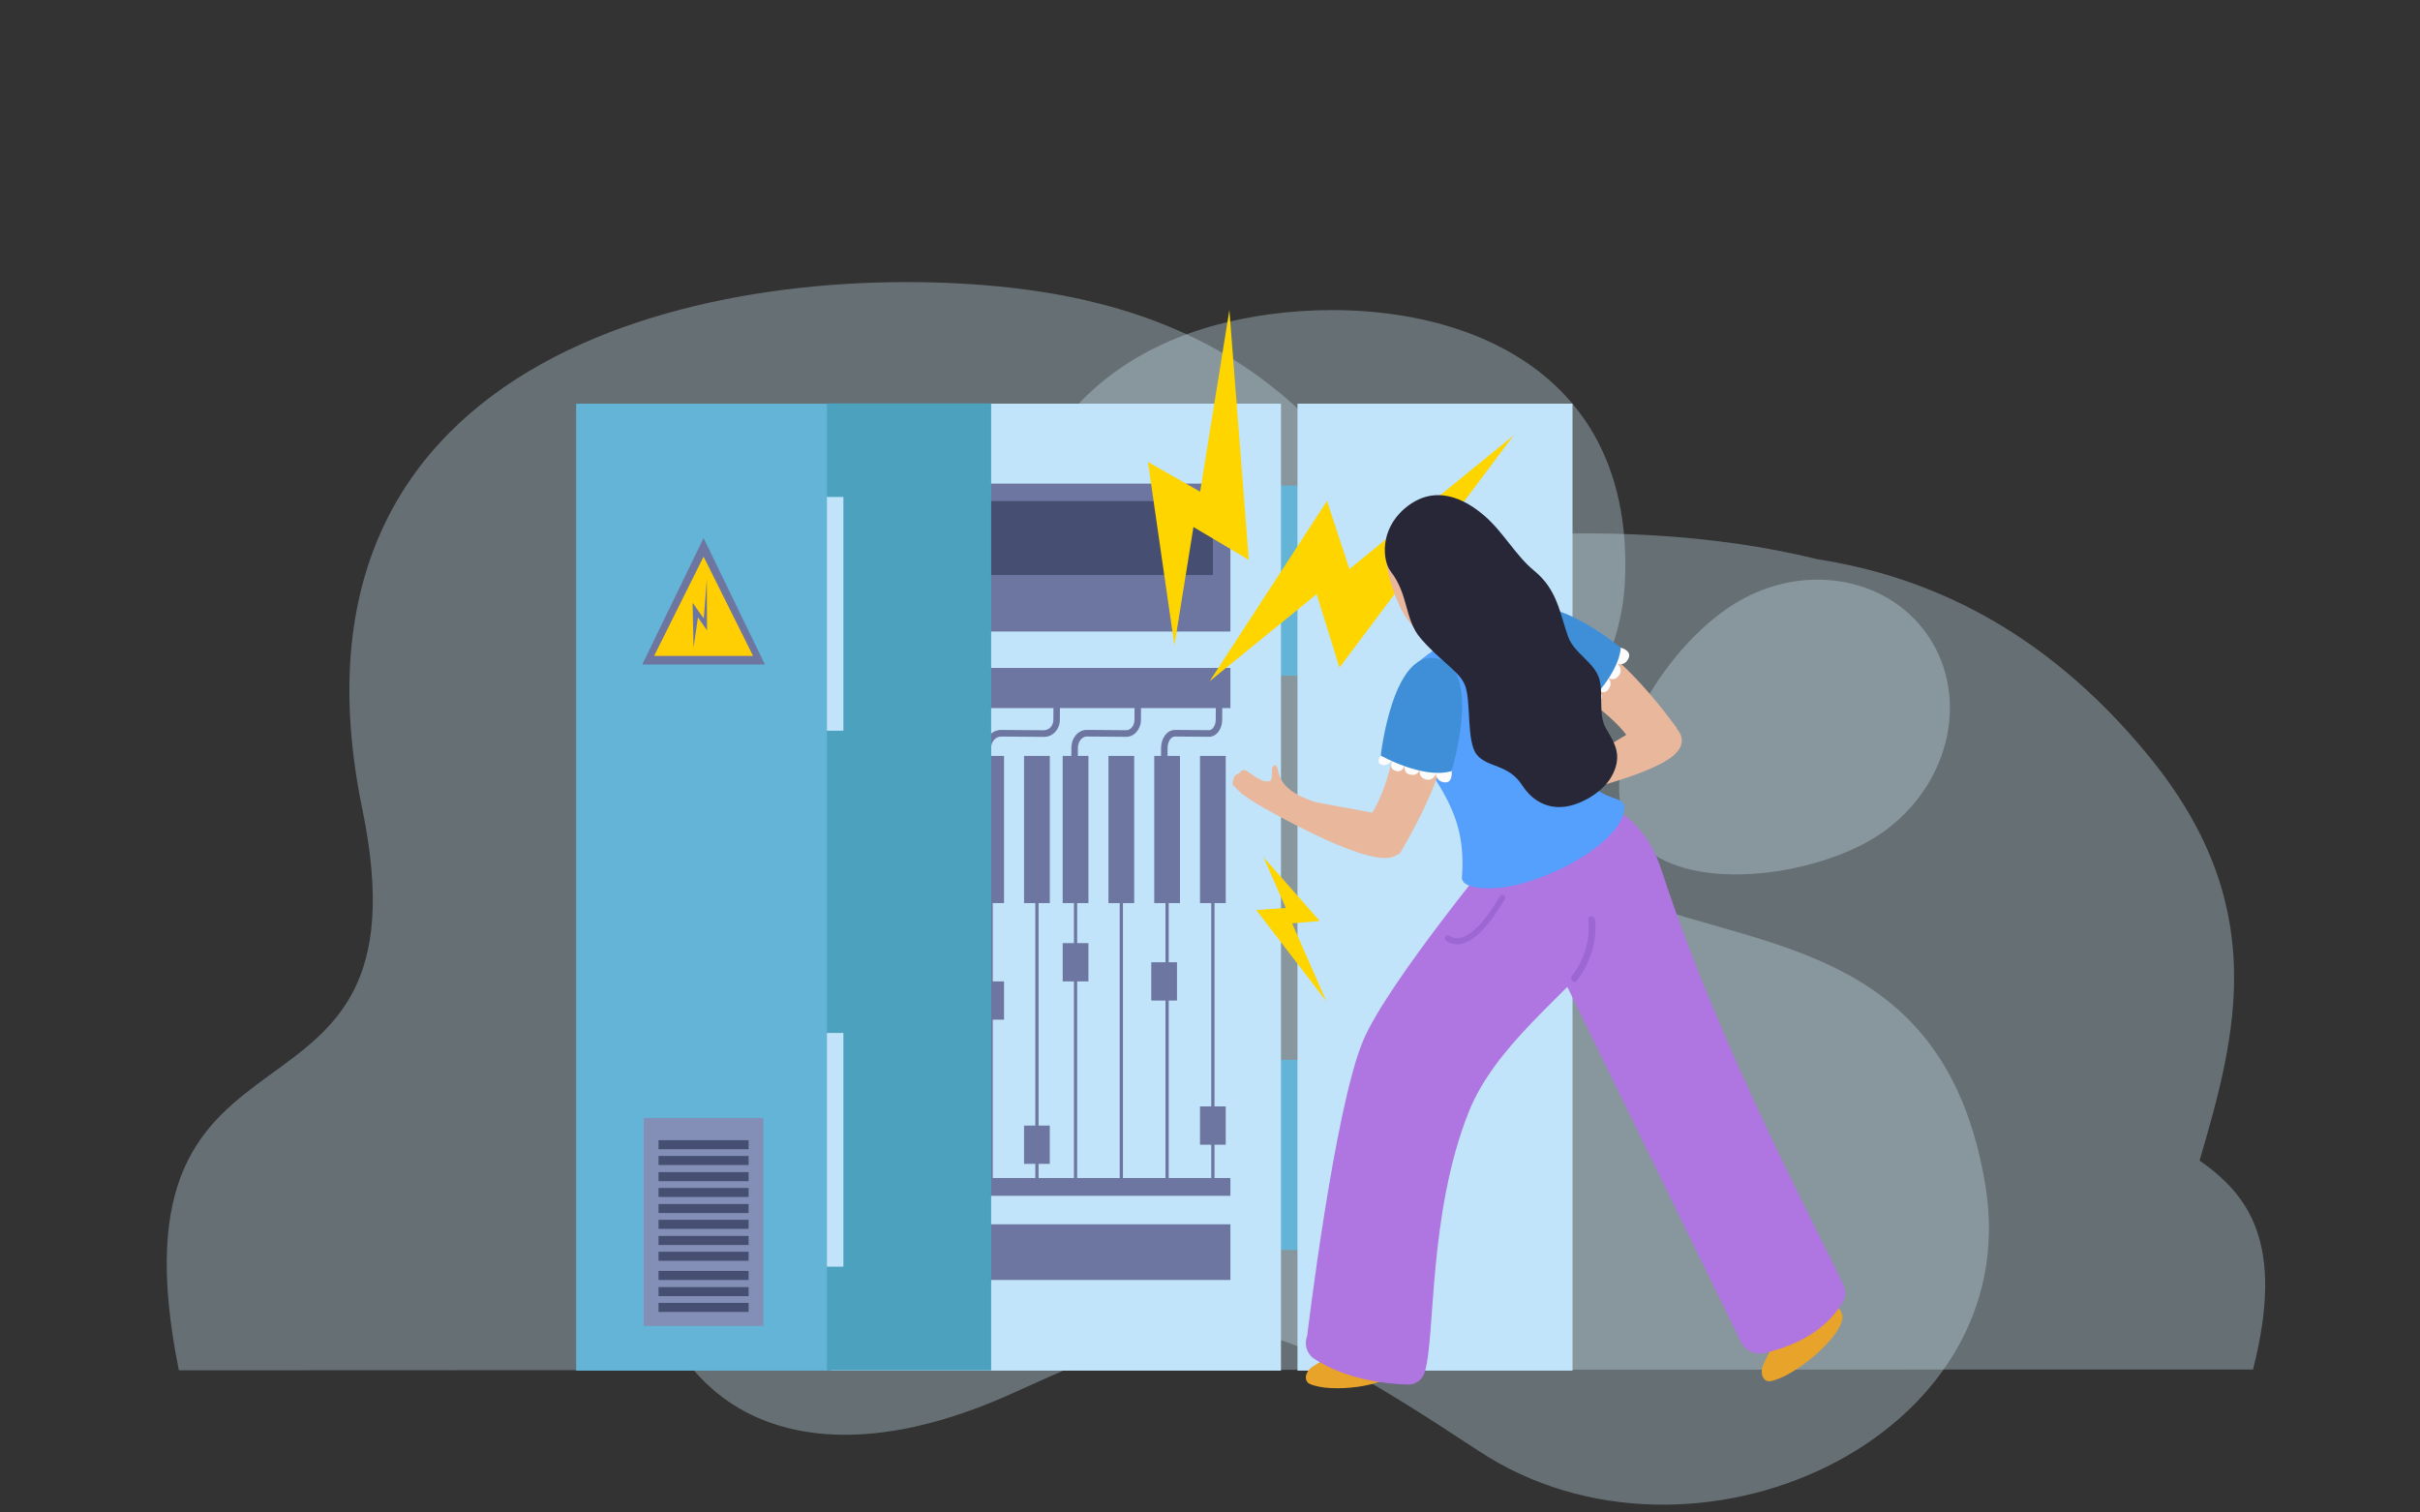 <?xml version="1.0" encoding="UTF-8" standalone="no"?>
<svg
   id="eAMRNXQb2CD1"
   viewBox="0 0 12000 7500"
   shape-rendering="geometricPrecision"
   text-rendering="geometricPrecision"
   version="1.1"
   sodipodi:docname="intro-2.svg"
   inkscape:version="1.2 (dc2aedaf03, 2022-05-15)"
   xmlns:inkscape="http://www.inkscape.org/namespaces/inkscape"
   xmlns:sodipodi="http://sodipodi.sourceforge.net/DTD/sodipodi-0.dtd"
   xmlns="http://www.w3.org/2000/svg"
   xmlns:svg="http://www.w3.org/2000/svg">
  <rect x="0" y="0" width="12000" height="7500" fill="#333333" stroke="none"/>
  <defs
     id="defs19320" />
  <sodipodi:namedview
     id="namedview19318"
     pagecolor="#ffffff"
     bordercolor="#000000"
     borderopacity="0.25"
     inkscape:showpageshadow="2"
     inkscape:pageopacity="0.0"
     inkscape:pagecheckerboard="0"
     inkscape:deskcolor="#d1d1d1"
     showgrid="false"
     inkscape:zoom="0.10141667"
     inkscape:cx="8366.4747"
     inkscape:cy="4358.2579"
     inkscape:window-width="1920"
     inkscape:window-height="1057"
     inkscape:window-x="-8"
     inkscape:window-y="-8"
     inkscape:window-maximized="1"
     inkscape:current-layer="eAMRNXQb2CD1" />
  <style
     id="style19009"><![CDATA[
#eAMRNXQb2CD8 {animation: eAMRNXQb2CD8_c_o 3000ms linear infinite normal forwards}@keyframes eAMRNXQb2CD8_c_o { 0% {opacity: 1} 10% {opacity: 0} 20% {opacity: 1} 30% {opacity: 0} 40% {opacity: 1} 50% {opacity: 0} 60% {opacity: 1} 70% {opacity: 0} 80% {opacity: 1} 90% {opacity: 0} 100% {opacity: 1}} #eAMRNXQb2CD117_ts {animation: eAMRNXQb2CD117_ts__ts 3000ms linear infinite normal forwards}@keyframes eAMRNXQb2CD117_ts__ts { 0% {transform: translate(7379.5px,4716.5px) scale(0,0)} 33.333% {transform: translate(7379.5px,4716.5px) scale(1,1)} 100% {transform: translate(7379.5px,4716.5px) scale(1,1)}} #eAMRNXQb2CD117 {animation: eAMRNXQb2CD117_c_o 3000ms linear infinite normal forwards}@keyframes eAMRNXQb2CD117_c_o { 0% {opacity: 0} 33.333% {opacity: 1} 100% {opacity: 0}}
]]></style>
  <path
     d="M 887,6795 C 495,4860 2158,5766 1797,4014 1321,1711 3591,1290 4948,1420 c 1454,139 1736,985 2123,1292 118,-22 246,-39 386,-51 461,-36 1036,-16 1555,112 536,84 1115,335 1637,969 612,742 444,1379 258,2013 240,168 426,406 265,1036 H 9891 Z"
     fill="#a0dcf7"
     fill-rule="evenodd"
     stroke-width="28.222"
     stroke-linejoin="round"
     id="path19013"
     style="fill:#cfebf8;fill-opacity:0.329" />
  <path
     d="M 7333.248,7195.433 C 6202.828,6450.68 6047.856,6440.452 5029.92,6904.745 3927.185,7407.709 3268.557,6947.09 3191.42,6157.301 3060.042,4812.062 5219.717,5245.403 4995.008,3529.45 4829.415,2265.227 5423.182,1704.577 6221.981,1569.548 c 790.354,-133.589 1896.659,123.186 1835.018,1322.448 -34.041,663.38 -742.992,1201.24 -101.08,1509.786 664.026,319.037 1684.313,213.615 1889.607,1480.711 203.465,1255.791 -1455.513,2009.332 -2512.278,1312.94"
     style="fill:#cfebf8;fill-opacity:0.329;fill-rule:nonzero;stroke:none;stroke-width:8.838"
     id="path800" />
  <path
     d="m 8634.66,2973.913 c 359.307,-198.549 790.441,-90.705 962.999,240.894 172.645,331.599 21.243,761.44 -338.065,959.983 -359.307,198.549 -1015.237,256.148 -1187.882,-75.451 -172.558,-331.512 203.64,-926.789 562.947,-1125.426"
     style="fill:#cfebf8;fill-opacity:0.329;fill-rule:nonzero;stroke:none;stroke-width:8.838"
     id="path802" />
  <path
     d="m 6495.184,3350.461 h -204.684 v -942.851 h 204.684 v 942.851"
     style="fill:#64b4d7;fill-opacity:1;fill-rule:nonzero;stroke:none;stroke-width:8.838"
     id="path804" />
  <path
     d="m 6495.184,6198.212 h -204.684 v -942.851 h 204.684 v 942.851"
     style="fill:#64b4d7;fill-opacity:1;fill-rule:nonzero;stroke:none;stroke-width:8.838"
     id="path806" />
  <path
     d="M 4120.639,6796.545 H 2856.925 V 2001.724 h 1263.713 v 4794.82"
     style="fill:#64b4d7;fill-opacity:1;fill-rule:nonzero;stroke:none;stroke-width:8.838"
     id="path808" />
  <path
     d="M 6351.879,6796.545 H 4120.639 V 2001.724 H 6351.879 v 4794.82"
     style="fill:#c1e4fa;fill-opacity:1;fill-rule:nonzero;stroke:none;stroke-width:8.838"
     id="path810" />
  <path
     d="M 6433.805,6796.545 H 7797.64 V 2001.724 H 6433.805 v 4794.82"
     style="fill:#c1e4fa;fill-opacity:1;fill-rule:nonzero;stroke:none;stroke-width:8.838"
     id="path812" />
  <path
     d="M 3785.448,6575.117 H 3192.203 V 5544.077 h 593.244 v 1031.04"
     style="fill:#848fb7;fill-opacity:1;fill-rule:nonzero;stroke:none;stroke-width:8.838"
     id="path814" />
  <path
     d="m 3712.141,5698.748 h -446.631 v -44.855 h 446.631 v 44.855"
     style="fill:#464f72;fill-opacity:1;fill-rule:nonzero;stroke:none;stroke-width:8.838"
     id="path816" />
  <path
     d="m 3712.141,5776.984 h -446.631 v -44.861 h 446.631 v 44.861"
     style="fill:#464f72;fill-opacity:1;fill-rule:nonzero;stroke:none;stroke-width:8.838"
     id="path818" />
  <path
     d="m 3712.141,5857.193 h -446.631 v -44.949 h 446.631 v 44.949"
     style="fill:#464f72;fill-opacity:1;fill-rule:nonzero;stroke:none;stroke-width:8.838"
     id="path820" />
  <path
     d="m 3712.141,5935.429 h -446.631 v -44.774 h 446.631 v 44.774"
     style="fill:#464f72;fill-opacity:1;fill-rule:nonzero;stroke:none;stroke-width:8.838"
     id="path822" />
  <path
     d="m 3712.141,6015.099 h -446.631 v -44.774 h 446.631 v 44.774"
     style="fill:#464f72;fill-opacity:1;fill-rule:nonzero;stroke:none;stroke-width:8.838"
     id="path824" />
  <path
     d="m 3712.141,6093.423 h -446.631 v -44.861 h 446.631 v 44.861"
     style="fill:#464f72;fill-opacity:1;fill-rule:nonzero;stroke:none;stroke-width:8.838"
     id="path826" />
  <path
     d="m 3712.141,6173.538 h -446.631 v -44.855 h 446.631 v 44.855"
     style="fill:#464f72;fill-opacity:1;fill-rule:nonzero;stroke:none;stroke-width:8.838"
     id="path828" />
  <path
     d="m 3712.141,6251.862 h -446.631 v -44.855 h 446.631 v 44.855"
     style="fill:#464f72;fill-opacity:1;fill-rule:nonzero;stroke:none;stroke-width:8.838"
     id="path830" />
  <path
     d="m 3712.141,6347.055 h -446.631 v -44.861 h 446.631 v 44.861"
     style="fill:#464f72;fill-opacity:1;fill-rule:nonzero;stroke:none;stroke-width:8.838"
     id="path832" />
  <path
     d="m 3712.141,6427.176 h -446.631 v -44.861 h 446.631 v 44.861"
     style="fill:#464f72;fill-opacity:1;fill-rule:nonzero;stroke:none;stroke-width:8.838"
     id="path834" />
  <path
     d="m 3712.141,6505.5 h -446.631 v -44.861 h 446.631 v 44.861"
     style="fill:#464f72;fill-opacity:1;fill-rule:nonzero;stroke:none;stroke-width:8.838"
     id="path836" />
  <path
     d="m 3792.935,3294.921 h -608.219 l 304.11,-626.769 z"
     style="fill:#6d76a1;fill-opacity:1;fill-rule:nonzero;stroke:none;stroke-width:8.838"
     id="path838" />
  <path
     d="m 3243.57,3252.489 245.255,-492.285 245.342,492.285 z"
     style="fill:#ffcf03;fill-opacity:1;fill-rule:nonzero;stroke:none;stroke-width:8.838"
     id="path840" />
  <path
     d="m 3439.025,3211.577 -4.701,-222.322 55.546,77.422 15.062,-195.676 1.045,254.984 -45.012,-64.328 -21.94,149.919"
     style="fill:#6d76a1;fill-opacity:1;fill-rule:nonzero;stroke:none;stroke-width:8.838"
     id="path842" />
  <path
     d="M 6101.139,3131.544 H 4397.062 v -733.448 h 1704.077 v 733.448"
     style="fill:#6d76a1;fill-opacity:1;fill-rule:nonzero;stroke:none;stroke-width:8.838"
     id="path844" />
  <path
     d="M 6014.25,2851.448 H 4779.615 V 2484.764 H 6014.25 v 366.684"
     style="fill:#464f72;fill-opacity:1;fill-rule:nonzero;stroke:none;stroke-width:8.838"
     id="path846" />
  <path
     d="M 6101.139,3511.235 H 4397.062 v -199.088 h 1704.077 v 199.088"
     style="fill:#6d76a1;fill-opacity:1;fill-rule:nonzero;stroke:none;stroke-width:8.838"
     id="path848" />
  <path
     d="m 4524.696,4478.222 h -127.634 v -729.862 h 127.634 v 729.862"
     style="fill:#6d76a1;fill-opacity:1;fill-rule:nonzero;stroke:none;stroke-width:8.838"
     id="path850" />
  <path
     d="m 4751.668,4478.222 h -127.634 v -729.862 h 127.634 v 729.862"
     style="fill:#6d76a1;fill-opacity:1;fill-rule:nonzero;stroke:none;stroke-width:8.838"
     id="path852" />
  <path
     d="m 4978.727,4478.222 h -127.721 v -729.862 h 127.721 v 729.862"
     style="fill:#6d76a1;fill-opacity:1;fill-rule:nonzero;stroke:none;stroke-width:8.838"
     id="path854" />
  <path
     d="m 5205.699,4478.222 h -127.808 v -729.862 h 127.808 v 729.862"
     style="fill:#6d76a1;fill-opacity:1;fill-rule:nonzero;stroke:none;stroke-width:8.838"
     id="path856" />
  <path
     d="m 5397.15,4478.222 h -127.721 v -729.862 h 127.721 v 729.862"
     style="fill:#6d76a1;fill-opacity:1;fill-rule:nonzero;stroke:none;stroke-width:8.838"
     id="path858" />
  <path
     d="M 5624.122,4478.222 H 5496.489 v -729.862 h 127.633 v 729.862"
     style="fill:#6d76a1;fill-opacity:1;fill-rule:nonzero;stroke:none;stroke-width:8.838"
     id="path860" />
  <path
     d="m 5851.095,4478.222 h -127.633 v -729.862 h 127.633 v 729.862"
     style="fill:#6d76a1;fill-opacity:1;fill-rule:nonzero;stroke:none;stroke-width:8.838"
     id="path862" />
  <path
     d="m 6078.067,4478.222 h -127.633 v -729.862 h 127.633 v 729.862"
     style="fill:#6d76a1;fill-opacity:1;fill-rule:nonzero;stroke:none;stroke-width:8.838"
     id="path864" />
  <path
     d="m 6022.26,5857.193 h -16.02 V 4399.091 h 16.02 v 1458.102"
     style="fill:#6d76a1;fill-opacity:1;fill-rule:nonzero;stroke:none;stroke-width:8.838"
     id="path866" />
  <path
     d="m 5795.288,5857.193 h -16.02 V 4399.091 h 16.02 v 1458.102"
     style="fill:#6d76a1;fill-opacity:1;fill-rule:nonzero;stroke:none;stroke-width:8.838"
     id="path868" />
  <path
     d="m 5568.316,5857.193 h -16.02 V 4399.091 h 16.02 v 1458.102"
     style="fill:#6d76a1;fill-opacity:1;fill-rule:nonzero;stroke:none;stroke-width:8.838"
     id="path870" />
  <path
     d="m 5341.343,5857.193 h -16.02 V 4399.091 h 16.02 v 1458.102"
     style="fill:#6d76a1;fill-opacity:1;fill-rule:nonzero;stroke:none;stroke-width:8.838"
     id="path872" />
  <path
     d="M 5149.893,5857.193 H 5133.786 V 4399.091 h 16.107 v 1458.102"
     style="fill:#6d76a1;fill-opacity:1;fill-rule:nonzero;stroke:none;stroke-width:8.838"
     id="path874" />
  <path
     d="m 4922.833,5857.193 h -16.106 V 4399.091 h 16.106 v 1458.102"
     style="fill:#6d76a1;fill-opacity:1;fill-rule:nonzero;stroke:none;stroke-width:8.838"
     id="path876" />
  <path
     d="m 4695.861,5857.193 h -16.106 V 4399.091 h 16.106 v 1458.102"
     style="fill:#6d76a1;fill-opacity:1;fill-rule:nonzero;stroke:none;stroke-width:8.838"
     id="path878" />
  <path
     d="m 4468.889,5857.193 h -16.106 V 4399.091 h 16.106 v 1458.102"
     style="fill:#6d76a1;fill-opacity:1;fill-rule:nonzero;stroke:none;stroke-width:8.838"
     id="path880" />
  <path
     d="M 6101.139,5929.777 H 4397.062 v -88.283 h 1704.077 v 88.283"
     style="fill:#6d76a1;fill-opacity:1;fill-rule:nonzero;stroke:none;stroke-width:8.838"
     id="path882" />
  <path
     d="m 4455.307,3836.374 h -32.213 l 0.96,-127.849 c 0.326,-49.074 37.089,-88.821 82.1,-88.821 h 0.522 l 212.52,1.615 h 0.327 c 11.753,0 22.985,-5.114 31.517,-14.447 8.88,-9.69 13.843,-22.697 13.93,-36.693 l 1.13,-158.62 h 32.214 l -1.13,158.62 c -0.196,22.34 -8.271,43.334 -22.81,59.214 -14.801,16.149 -36.131,25.657 -55.459,24.762 l -212.52,-1.615 h -0.261 c -27.338,0 -49.712,25.031 -49.974,55.984 l -0.869,127.849"
     style="fill:#6d76a1;fill-opacity:1;fill-rule:nonzero;stroke:none;stroke-width:8.838"
     id="path884" />
  <path
     d="m 4913.518,3836.193 h -32.214 l 0.96,-127.936 c 0.196,-23.686 8.706,-45.938 24.116,-62.626 15.498,-16.863 36.044,-26.108 57.897,-26.108 h 0.699 l 212.433,1.548 c 12.015,-1.009 23.246,-5.047 31.865,-14.353 8.967,-9.784 13.93,-22.791 14.017,-36.787 l 1.13,-158.62 h 32.126 l -1.13,158.62 c -0.196,22.427 -8.271,43.422 -22.723,59.214 -14.714,15.968 -34.129,24.762 -54.849,24.762 h -0.699 l -212.433,-1.548 h -0.327 c -13.059,0 -25.335,5.585 -34.651,15.793 -9.751,10.585 -15.149,24.85 -15.323,40.104 l -0.869,127.936"
     style="fill:#6d76a1;fill-opacity:1;fill-rule:nonzero;stroke:none;stroke-width:8.838"
     id="path886" />
  <path
     d="m 5343.868,3836.018 h -32.126 l 0.96,-127.849 c 0.327,-49.255 33.606,-89.36 77.225,-88.821 l 194.846,1.548 h 0.196 c 22.114,0 40.31,-22.966 40.572,-51.227 l 1.13,-158.714 h 32.126 l -1.13,158.714 c -0.327,46.476 -32.91,84.064 -72.698,84.064 h -0.327 l -194.933,-1.548 h -0.327 c -24.291,0 -44.228,25.119 -44.489,55.984 l -0.96,127.849"
     style="fill:#6d76a1;fill-opacity:1;fill-rule:nonzero;stroke:none;stroke-width:8.838"
     id="path888" />
  <path
     d="m 5788.671,3836.193 h -32.126 l 0.869,-127.943 c 0.196,-22.966 6.878,-44.68 18.892,-61.186 12.885,-17.583 30.907,-27.636 49.626,-27.636 h 0.522 l 168.727,1.278 h 0.196 c 10.447,0 18.022,-8.162 21.591,-13.101 7.14,-9.777 11.319,-23.686 11.405,-38.126 l 1.13,-158.627 h 32.126 l -1.13,158.532 c -0.196,21.714 -6.445,42.257 -17.848,57.868 -12.189,16.782 -29.427,26.29 -47.275,26.29 h -0.327 l -168.814,-1.278 h -0.196 c -11.754,0 -20.024,9.064 -24.029,14.447 -7.748,10.679 -12.363,25.839 -12.45,41.537 l -0.869,127.849"
     style="fill:#6d76a1;fill-opacity:1;fill-rule:nonzero;stroke:none;stroke-width:8.838"
     id="path890" />
  <path
     d="M 6101.139,6347.055 H 4397.062 v -276.066 h 1704.077 v 276.066"
     style="fill:#6d76a1;fill-opacity:1;fill-rule:nonzero;stroke:none;stroke-width:8.838"
     id="path892" />
  <path
     d="m 4524.696,4961.444 h -127.634 v -189.842 h 127.634 v 189.842"
     style="fill:#6d76a1;fill-opacity:1;fill-rule:nonzero;stroke:none;stroke-width:8.838"
     id="path894" />
  <path
     d="m 4751.668,5499.398 h -127.634 v -189.936 h 127.634 v 189.936"
     style="fill:#6d76a1;fill-opacity:1;fill-rule:nonzero;stroke:none;stroke-width:8.838"
     id="path896" />
  <path
     d="m 4978.727,5056.368 h -127.721 v -189.849 h 127.721 v 189.849"
     style="fill:#6d76a1;fill-opacity:1;fill-rule:nonzero;stroke:none;stroke-width:8.838"
     id="path898" />
  <path
     d="m 5205.613,5771.244 h -127.721 v -189.849 h 127.721 v 189.849"
     style="fill:#6d76a1;fill-opacity:1;fill-rule:nonzero;stroke:none;stroke-width:8.838"
     id="path900" />
  <path
     d="m 5397.15,4866.519 h -127.633 v -189.842 h 127.633 v 189.842"
     style="fill:#6d76a1;fill-opacity:1;fill-rule:nonzero;stroke:none;stroke-width:8.838"
     id="path902" />
  <path
     d="m 5836.381,4961.444 h -127.634 v -189.842 h 127.634 v 189.842"
     style="fill:#6d76a1;fill-opacity:1;fill-rule:nonzero;stroke:none;stroke-width:8.838"
     id="path904" />
  <path
     d="M 6078.067,5676.32 H 5950.433 V 5486.384 h 127.633 v 189.936"
     style="fill:#6d76a1;fill-opacity:1;fill-rule:nonzero;stroke:none;stroke-width:8.838"
     id="path906" />
  <path
     d="m 4100.266,6795.199 h 814.558 V 2000.378 h -814.558 v 4794.82"
     style="fill:#4ca1bf;fill-opacity:1;fill-rule:nonzero;stroke:none;stroke-width:8.838"
     id="path908" />
  <path
     d="m 4182.105,3623.385 h -81.839 V 2464.308 h 81.839 v 1159.077"
     style="fill:#c1e4fa;fill-opacity:1;fill-rule:nonzero;stroke:none;stroke-width:8.838"
     id="path910" />
  <path
     d="m 4182.105,6281.2 h -81.839 V 5122.129 h 81.839 v 1159.07"
     style="fill:#c1e4fa;fill-opacity:1;fill-rule:nonzero;stroke:none;stroke-width:8.838"
     id="path912" />
  <path
     d="m 5998.666,3377.734 530.386,-431.543 112.92,364.073 863.139,-1150.639 -813.6,661.947 -111.353,-337.702 -581.491,893.865"
     style="fill:#ffd500;fill-opacity:1;fill-rule:nonzero;stroke:none;stroke-width:8.838"
     id="path914" />
  <path
     d="m 5823.496,3200.273 94.463,-587.028 274.508,163.108 -96.378,-1238.747 -144.959,900.594 -258.837,-147.585 131.204,909.658"
     style="fill:#ffd500;fill-opacity:1;fill-rule:nonzero;stroke:none;stroke-width:8.838"
     id="path916" />
  <path
     d="m 8314.705,3610.466 c 0,0 -296.709,-418.987 -498.695,-458.015 -201.985,-39.115 -269.719,119.323 -269.719,119.323 0,0 435.574,216.401 546.753,414.768 111.179,198.28 221.662,-76.077 221.662,-76.077"
     style="fill:#e9b79c;fill-opacity:1;fill-rule:nonzero;stroke:none;stroke-width:8.838"
     id="path918" />
  <path
     d="m 7954.701,3734.277 -50.757,16.688 c -55.285,18.39 -108.045,45.662 -166.812,50.776 -27.598,2.422 -56.068,-0.673 -81.229,-12.469 -14.8,-6.911 -28.034,-16.775 -40.832,-27.097 l -16.977,-5.585 -5.139,14.891 c 2.612,14.084 15.062,23.598 23.42,35.078 5.224,7.18 13.843,20.281 11.84,29.97 -1.828,9.057 -13.059,15.429 -20.459,18.659 -23.855,10.41 -49.8,14.084 -75.483,17.044 -20.634,2.422 -45.011,0.807 -44.924,28.625 0.065,10.315 -4.264,17.226 -7.574,26.552 l -0.522,13.727 3.657,5.383 6.184,13.014 2.958,9.239 10.273,5.652 c 10.013,1.144 20.199,2.086 30.472,1.951 11.928,0 23.855,1.615 35.87,0.673 9.838,-0.807 18.893,-3.566 28.905,-4.306 43.793,-3.163 136.427,-25.57 139.997,-26.559 31.081,-8.613 108.219,-40.104 133.989,-55.358 25.771,-15.248 83.144,-156.554 83.144,-156.554"
     style="fill:#e9b79c;fill-opacity:1;fill-rule:nonzero;stroke:none;stroke-width:8.838"
     id="path920" />
  <path
     d="m 8297.031,3747.284 c -127.285,107.036 -559.464,198.906 -559.464,198.906 l 36.131,-126.591 451.768,-273.556 c 0,0 198.764,94.029 71.565,201.241"
     style="fill:#e9b79c;fill-opacity:1;fill-rule:nonzero;stroke:none;stroke-width:8.838"
     id="path922" />
  <path
     d="m 8028.966,3209.33 c 0,0 65.732,13.909 46.578,54.908 -19.154,41.006 -54.066,27.185 -54.066,27.185 0,0 34.216,32.124 -1.045,66.394 -24.726,23.955 -50.584,-1.548 -50.584,-1.548 0,0 34.912,26.021 3.572,64.961 -21.156,26.283 -53.021,-1.951 -53.021,-1.951 0,0 41.181,26.559 12.798,60.116 -28.295,33.644 -58.245,-15.611 -58.245,-15.611 0,0 32.474,44.949 4.355,72.49 -28.121,27.723 -54.763,-45.669 -54.763,-45.669 l 204.423,-281.267"
     style="fill:#fbfcfb;fill-opacity:1;fill-rule:nonzero;stroke:none;stroke-width:8.838"
     id="path924" />
  <path
     d="m 8036.975,3212.203 c 0,0 -384.642,-321.641 -521.243,-148.035 -154.362,196.214 323.785,456.669 323.785,456.669 0,0 184.486,-159.34 197.458,-308.634"
     style="fill:#3f8fd8;fill-opacity:1;fill-rule:nonzero;stroke:none;stroke-width:8.838"
     id="path926" />
  <path
     d="m 9010.422,6350.823 c 0,0 121.975,139.153 125.631,171.721 10.97,97.165 -238.029,307.375 -358.872,326.667 -16.89,2.692 -45.795,-10.497 -40.571,-59.039 5.139,-48.535 122.933,-196.571 68.344,-251.209 -54.588,-54.457 205.467,-188.14 205.467,-188.14"
     style="fill:#e8a32b;fill-opacity:1;fill-rule:nonzero;stroke:none;stroke-width:8.838"
     id="path928" />
  <path
     d="m 7803.038,3965.838 c 0,0 311.597,-35.347 438.621,356.18 284.52,876.282 783.215,1796.706 900.924,2053.924 11.405,24.762 9.925,52.485 -3.134,76.353 -37.611,68.722 -140.954,202.048 -393.088,257.225 -46.056,10.046 -93.505,-13.189 -114.226,-56.792 L 7375.474,4083.102 7803.038,3965.838"
     style="fill:#af75e1;fill-opacity:1;fill-rule:nonzero;stroke:none;stroke-width:8.838"
     id="path930" />
  <path
     d="m 6915.609,6587.949 c 0,0 26.641,176.115 13.669,204.107 -38.83,83.532 -333.624,118.522 -436.445,69.536 -14.365,-6.823 -30.298,-32.837 -2.612,-68.816 27.599,-35.979 190.667,-91.425 174.996,-164.097 -15.758,-72.578 250.392,-40.73 250.392,-40.73"
     style="fill:#e8a32b;fill-opacity:1;fill-rule:nonzero;stroke:none;stroke-width:8.838"
     id="path932" />
  <path
     d="m 7846.744,4122.217 c 0,0 306.983,300.108 63.73,618.162 -151.141,197.648 -497.04,445.627 -627.721,773.997 -202.334,508.616 -163.852,1115.023 -218.005,1289.887 -11.753,37.951 -45.185,62.444 -82.71,61.455 -101.863,-2.759 -305.676,-22.609 -466.481,-128.744 -35.783,-23.686 -50.235,-71.595 -33.693,-112.776 0,0 134.773,-1126.328 277.73,-1464.568 124.587,-294.994 713.565,-1001.702 713.565,-1001.702 l 373.585,-35.71"
     style="fill:#af75e1;fill-opacity:1;fill-rule:nonzero;stroke:none;stroke-width:8.838"
     id="path934" />
  <path
     d="m 6870.598,2750.784 c 2.697,98.06 96.291,454.96 267.804,387.759 73.133,-28.618 139.649,-222.053 100.209,-363.36 -15.846,-58.225 -98.642,-116.901 -203.988,-117.796 -47.536,-0.673 -168.205,-20.187 -164.026,93.397"
     style="fill:#e9b79c;fill-opacity:1;fill-rule:nonzero;stroke:none;stroke-width:8.838"
     id="path936" />
  <path
     d="m 7009.289,3040.395 c 0,0 147.136,72.403 94.028,213.44 -53.109,140.943 272.158,-67.383 272.158,-67.383 l -192.495,-328.545 -173.69,182.487"
     style="fill:#e9b79c;fill-opacity:1;fill-rule:nonzero;stroke:none;stroke-width:8.838"
     id="path938" />
  <path
     d="m 7049.685,3268.369 c 169.772,-136.287 361.745,-190.293 513.408,-197.116 283.563,-12.556 238.464,487.171 243.34,561.727 25.335,388.034 253.875,282.344 248.476,375.028 -9.49,166.513 -380.899,371.878 -623.803,394.582 -94.986,8.97 -185.792,-5.989 -181.961,-52.936 27.163,-334.203 -142.695,-459.717 -213.129,-639.062 -72.175,-183.746 -126.415,-329.81 13.669,-442.222"
     style="fill:#56a0fd;fill-opacity:1;fill-rule:nonzero;stroke:none;stroke-width:8.838"
     id="path940" />
  <path
     d="m 7462.623,4457.497 c -47.797,82.18 -176.302,283.596 -290.353,208.864 -15.323,-10.053 -3.134,-36.605 12.363,-26.471 94.724,62 211.998,-125.965 252.307,-195.225 9.316,-16.062 35.086,-3.499 25.683,12.832"
     style="fill:#9c67d3;fill-opacity:1;fill-rule:nonzero;stroke:none;stroke-width:8.838"
     id="path942" />
  <path
     d="m 7875.822,4559.951 c 12.015,98.78 -21.591,202.943 -80.968,279.565 -13.059,16.869 10.1,41.093 23.333,23.955 64.6,-83.438 103.778,-195.494 90.545,-303.52 -2.612,-21.351 -35.608,-21.62 -32.91,0"
     style="fill:#9c67d3;fill-opacity:1;fill-rule:nonzero;stroke:none;stroke-width:8.838"
     id="path944" />
  <path
     d="m 6939.203,4235.444 c 0,0 270.243,-437.559 231.848,-645.616 -38.395,-208.057 -206.252,-215.237 -206.252,-215.237 0,0 -36.653,496.861 -175.257,675.943 -138.603,178.988 149.661,184.91 149.661,184.91"
     style="fill:#e9b79c;fill-opacity:1;fill-rule:nonzero;stroke:none;stroke-width:8.838"
     id="path946" />
  <path
     d="m 6610.106,4015.181 -49.016,-21.351 c -53.631,-23.147 -110.831,-37.769 -158.802,-73.392 -22.462,-16.593 -42.139,-38.038 -53.718,-63.877 -6.791,-15.254 -10.709,-31.579 -13.843,-47.997 l -9.403,-15.524 -13.321,7.718 c -6.965,12.556 -3.48,28.08 -4.355,42.345 -0.588,8.97 -2.351,24.762 -9.925,30.771 l -27.337,0.673 c -24.726,-8.162 -46.753,-22.791 -68.083,-37.682 -17.238,-12.112 -34.651,-29.607 -52.151,-8.431 -6.53,7.806 -14.191,10.134 -22.549,15.073 l -9.055,10.046 -0.588,6.527 -3.572,13.996 -3.572,8.976 4.179,11.305 21.94,21.802 c 9.142,7.893 17.064,17.313 26.815,24.581 8.01,5.921 16.629,9.959 24.639,16.149 35.26,26.916 119.711,72.046 123.106,73.749 28.992,14.353 107.522,42.076 136.601,47.822 29.253,5.854 162.023,-63.077 162.023,-63.077"
     style="fill:#e9b79c;fill-opacity:1;fill-rule:nonzero;stroke:none;stroke-width:8.838"
     id="path948" />
  <path
     d="m 6861.804,4254.642 c -164.287,-4.037 -550.323,-224.206 -550.323,-224.206 l 107.348,-71.865 515.759,95.368 c 0,0 91.416,204.74 -72.785,200.702"
     style="fill:#e9b79c;fill-opacity:1;fill-rule:nonzero;stroke:none;stroke-width:8.838"
     id="path950" />
  <path
     d="m 7197.344,3814.929 c 0,0 11.405,68.096 -32.648,64.692 -44.054,-3.432 -44.315,-41.901 -44.315,-41.901 0,0 -16.542,44.498 -60.248,23.147 -30.733,-14.985 -17.151,-49.168 -17.151,-49.168 0,0 -10.709,43.065 -57.461,27.185 -31.43,-10.672 -17.5,-51.584 -17.5,-51.584 0,0 -8.968,49.161 -49.713,34.27 -40.658,-14.891 -7.052,-61.636 -7.052,-61.636 0,0 -28.731,47.553 -63.991,30.684 -35.173,-16.869 21.331,-69.173 21.331,-69.173 l 328.749,93.484"
     style="fill:#fbfcfb;fill-opacity:1;fill-rule:nonzero;stroke:none;stroke-width:8.838"
     id="path952" />
  <path
     d="m 7197.605,3823.637 c 0,0 150.27,-486.458 -56.417,-554.103 -233.589,-76.528 -294.359,477.3 -294.359,477.3 0,0 211.126,118.792 350.775,76.803"
     style="fill:#3f8fd8;fill-opacity:1;fill-rule:nonzero;stroke:none;stroke-width:8.838"
     id="path954" />
  <path
     d="m 6966.366,2520.656 c -126.327,106.855 -110.917,260.542 -70.346,312.933 90.11,116.369 68.257,238.115 147.919,331.061 95.595,111.612 189.1,161.857 218.614,228.695 34.39,78.142 7.14,281.449 59.725,348.018 52.412,66.394 156.713,45.575 226.189,153.062 46.578,72.039 116.315,113.314 200.07,106.942 83.841,-6.258 189.361,-67.558 235.766,-139.692 23.246,-36.248 38.568,-79.488 34.041,-122.647 -4.963,-47.008 -32.126,-87.745 -55.459,-128.293 -39.178,-68.191 -10.97,-167.684 -32.387,-243.855 -22.898,-81.467 -124.935,-128.118 -153.753,-207.613 -43.27,-119.505 -53.369,-234.434 -169.25,-329.177 -90.197,-73.654 -153.056,-191.188 -244.646,-270.77 -100.992,-87.745 -249.869,-162.657 -396.483,-38.664"
     style="fill:#282738;fill-opacity:1;fill-rule:nonzero;stroke:none;stroke-width:8.838"
     id="path956" />
  <path
     d="m 6265.513,4250.786 110.569,251.566 -146.788,10.14 347.554,452.268 -169.685,-385.969 136.776,-12.018 -278.426,-315.988"
     style="fill:#ffd500;fill-opacity:1;fill-rule:nonzero;stroke:none;stroke-width:8.838"
     id="path958" />
</svg>
